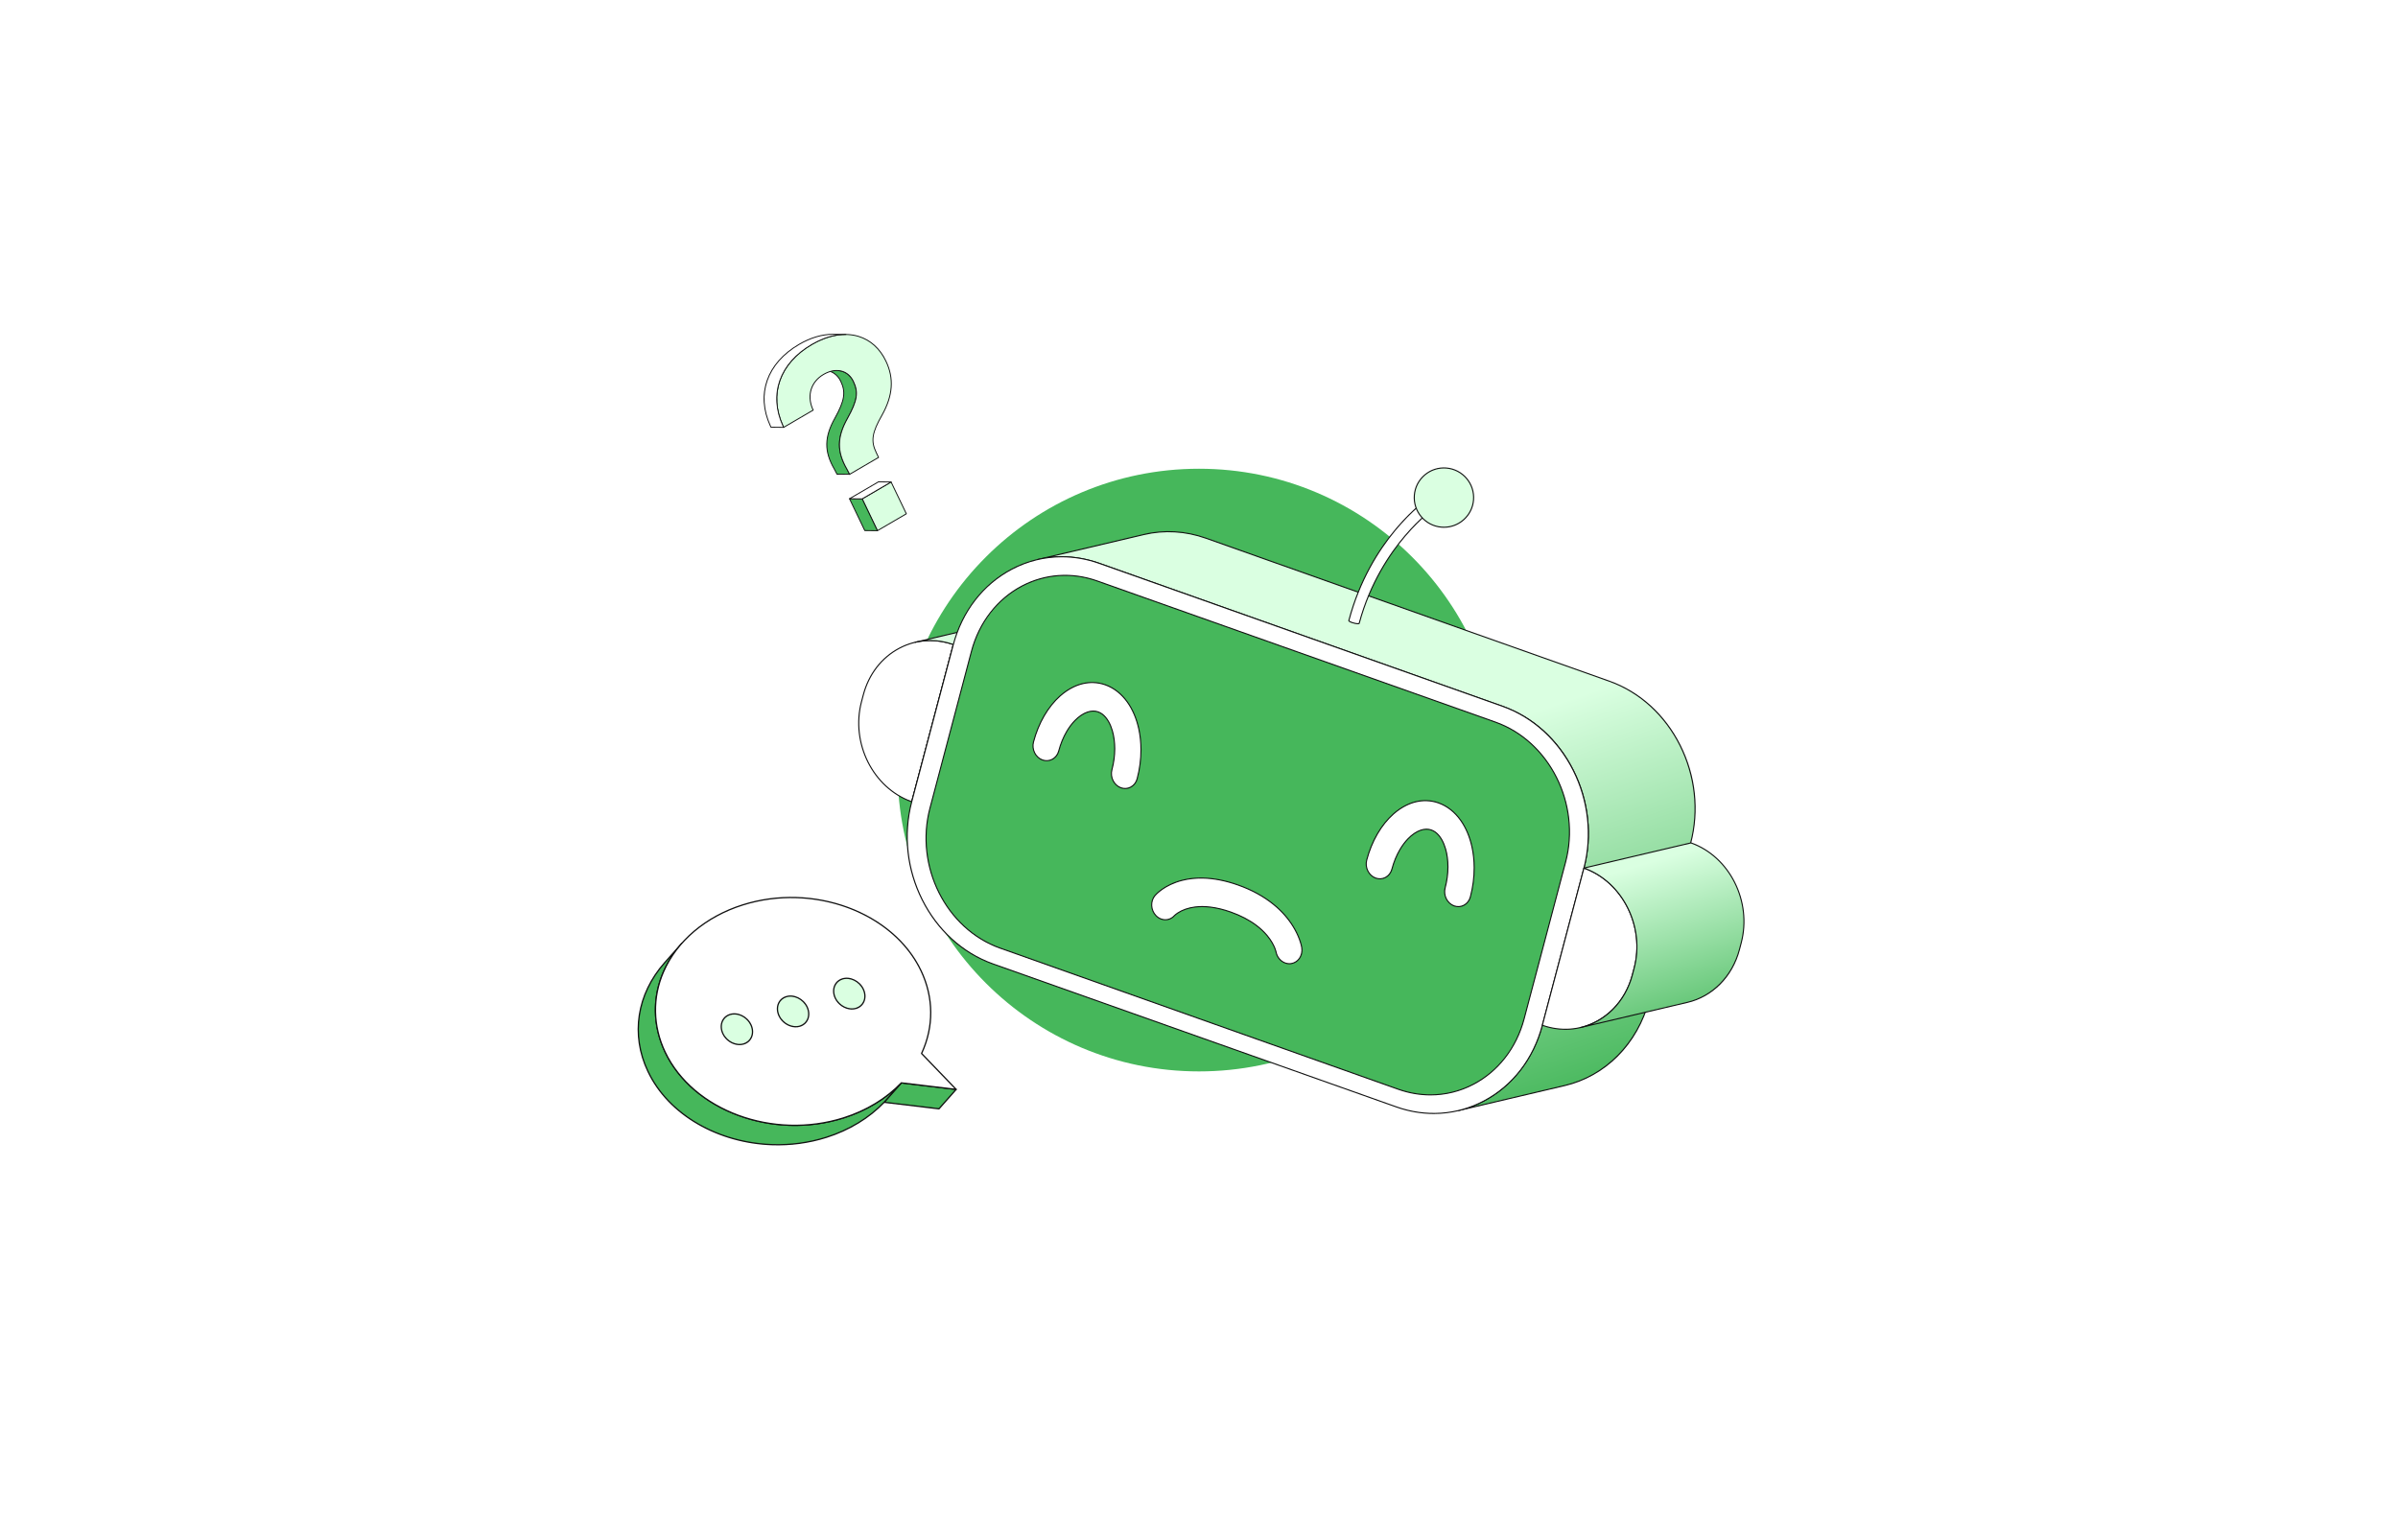 <svg width="358" height="230" viewBox="0 0 358 230" fill="none" xmlns="http://www.w3.org/2000/svg">
<g clip-path="url(#clip0_974_1546)">
<g filter="url(#filter0_f_974_1546)">
<circle cx="179" cy="115" r="45" fill="#46B75B"/>
</g>
<g clip-path="url(#clip1_974_1546)">
<path d="M142.322 96.253L136.113 119.728C130.331 117.678 126.975 110.983 128.617 104.776L128.88 103.78C130.522 97.573 136.541 94.203 142.322 96.253Z" fill="white"/>
<path d="M136.113 119.808C136.103 119.808 136.094 119.806 136.086 119.803C130.275 117.743 126.89 110.992 128.539 104.756L128.803 103.76C129.629 100.637 131.557 98.14 134.234 96.729C136.74 95.406 139.622 95.211 142.349 96.177C142.368 96.184 142.384 96.198 142.393 96.216C142.402 96.233 142.405 96.254 142.399 96.273L136.19 119.748C136.185 119.765 136.175 119.78 136.161 119.791C136.147 119.802 136.13 119.808 136.113 119.808ZM138.883 95.732C137.301 95.732 135.742 96.114 134.308 96.87C131.672 98.261 129.772 100.722 128.957 103.8L128.694 104.797C127.073 110.926 130.373 117.556 136.058 119.623L142.226 96.304C141.124 95.922 139.998 95.732 138.883 95.732L138.883 95.732Z" fill="#111111"/>
<path d="M142.322 96.253L158.301 92.492L152.092 115.967L136.113 119.728L142.322 96.253Z" fill="#DAFFE1"/>
<path d="M136.112 119.808C136.1 119.808 136.088 119.805 136.077 119.799C136.066 119.794 136.057 119.786 136.049 119.776C136.042 119.767 136.036 119.755 136.034 119.743C136.032 119.731 136.032 119.719 136.035 119.707L142.245 96.232C142.248 96.218 142.256 96.206 142.266 96.195C142.277 96.185 142.29 96.178 142.304 96.175L158.283 92.414C158.296 92.411 158.31 92.411 158.324 92.415C158.337 92.419 158.349 92.426 158.359 92.436C158.368 92.446 158.375 92.458 158.379 92.471C158.382 92.485 158.382 92.499 158.378 92.512L152.169 115.987C152.165 116.001 152.158 116.014 152.147 116.024C152.137 116.034 152.124 116.041 152.11 116.044L136.131 119.805C136.125 119.807 136.119 119.808 136.112 119.808ZM142.387 96.32L136.224 119.619L152.026 115.9L158.19 92.6L142.387 96.32Z" fill="#111111"/>
<path d="M136.631 95.914L152.61 92.153C154.419 91.727 156.373 91.808 158.301 92.492L142.322 96.253C140.394 95.569 138.44 95.488 136.631 95.914Z" fill="#DAFFE1"/>
<path d="M142.322 96.333C142.313 96.333 142.304 96.331 142.296 96.328C140.449 95.674 138.497 95.557 136.649 95.992C136.639 95.994 136.629 95.995 136.618 95.993C136.608 95.991 136.598 95.988 136.589 95.982C136.571 95.971 136.558 95.953 136.553 95.933C136.548 95.912 136.552 95.89 136.563 95.872C136.574 95.854 136.592 95.841 136.613 95.836L152.592 92.075C154.469 91.633 156.453 91.751 158.328 92.416C158.344 92.422 158.358 92.433 158.368 92.447C158.377 92.462 158.382 92.479 158.381 92.496C158.38 92.513 158.374 92.53 158.363 92.543C158.351 92.556 158.336 92.565 158.32 92.569L142.341 96.331C142.335 96.332 142.329 96.333 142.322 96.333L142.322 96.333ZM138.882 95.574C140.038 95.574 141.202 95.773 142.327 96.17L158.012 92.478C156.244 91.903 154.388 91.817 152.628 92.231L138.369 95.587C138.54 95.579 138.711 95.574 138.882 95.574Z" fill="#111111"/>
<path d="M240.241 101.72L180.023 80.368C176.899 79.26 173.732 79.129 170.8 79.819L154.864 83.57C157.796 82.88 160.963 83.011 164.087 84.119L224.305 105.471C233.674 108.793 239.112 119.64 236.452 129.698L230.259 153.11C228.485 159.815 223.561 164.476 217.7 165.856L233.636 162.105C239.497 160.725 244.421 156.063 246.195 149.359L252.388 125.947C255.048 115.889 249.61 105.042 240.241 101.72V101.72Z" fill="url(#paint0_linear_974_1546)"/>
<path d="M217.7 165.936C217.68 165.936 217.661 165.929 217.646 165.916C217.632 165.903 217.623 165.885 217.62 165.865C217.618 165.846 217.623 165.826 217.634 165.81C217.645 165.794 217.662 165.783 217.681 165.778C223.696 164.363 228.486 159.501 230.181 153.09L236.374 129.678C239.02 119.675 233.594 108.85 224.278 105.546L164.06 84.194C161.059 83.13 157.885 82.941 154.882 83.648C154.872 83.65 154.861 83.65 154.851 83.649C154.841 83.647 154.831 83.643 154.822 83.638C154.813 83.632 154.805 83.625 154.799 83.617C154.793 83.608 154.788 83.598 154.786 83.588C154.784 83.578 154.783 83.567 154.785 83.557C154.787 83.547 154.79 83.537 154.796 83.528C154.801 83.519 154.809 83.511 154.817 83.505C154.826 83.499 154.835 83.495 154.846 83.492L170.782 79.741C173.814 79.027 177.019 79.218 180.05 80.293L240.268 101.645C244.819 103.258 248.593 106.677 250.897 111.272C253.2 115.865 253.757 121.084 252.465 125.968L246.272 149.38C245.412 152.629 243.764 155.536 241.505 157.785C239.311 159.97 236.596 161.49 233.654 162.183L217.718 165.934C217.712 165.935 217.706 165.936 217.7 165.936ZM158.512 83.068C160.392 83.068 162.285 83.395 164.114 84.043L224.332 105.396C228.883 107.009 232.657 110.428 234.961 115.023C237.264 119.616 237.821 124.835 236.529 129.719L230.336 153.131C229.476 156.38 227.828 159.287 225.568 161.536C223.924 163.174 221.987 164.438 219.88 165.261L233.617 162.027C239.632 160.611 244.422 155.749 246.117 149.339L252.31 125.927C254.956 115.924 249.53 105.098 240.214 101.795L179.996 80.443C176.995 79.379 173.821 79.19 170.818 79.897L157.07 83.133C157.55 83.09 158.031 83.068 158.512 83.068Z" fill="#111111"/>
<path d="M224.305 105.471C233.674 108.793 239.112 119.64 236.452 129.698L230.259 153.11C227.598 163.168 217.846 168.629 208.477 165.307L148.259 143.955C138.889 140.633 133.452 129.786 136.113 119.728L142.306 96.316C144.966 86.258 154.717 80.796 164.087 84.119L224.305 105.471L224.305 105.471Z" fill="white"/>
<path d="M214.051 166.361C212.182 166.361 210.294 166.036 208.45 165.383L148.232 144.03C143.681 142.417 139.906 138.998 137.603 134.403C135.3 129.81 134.743 124.591 136.035 119.707L142.228 96.295C142.901 93.752 144.029 91.459 145.582 89.481C147.082 87.569 148.906 86.039 151.003 84.933C155.052 82.797 159.708 82.481 164.114 84.043L224.332 105.396C228.883 107.009 232.657 110.428 234.961 115.023C237.264 119.616 237.821 124.835 236.529 129.719L230.336 153.13C229.663 155.674 228.535 157.967 226.982 159.945C225.482 161.856 223.658 163.386 221.561 164.492C219.207 165.734 216.647 166.361 214.051 166.361L214.051 166.361ZM158.513 83.225C155.942 83.225 153.409 83.845 151.078 85.074C146.794 87.334 143.706 91.334 142.383 96.336L136.19 119.748C133.544 129.751 138.97 140.576 148.286 143.88L208.504 165.232C212.866 166.779 217.477 166.466 221.486 164.351C225.77 162.091 228.858 158.092 230.181 153.09L236.374 129.678C239.02 119.675 233.594 108.849 224.278 105.546L164.061 84.194C162.234 83.546 160.364 83.225 158.513 83.225Z" fill="#111111"/>
<path d="M223.254 107.838L163.813 86.761C155.733 83.896 147.321 88.605 145.026 97.281L138.833 120.693C136.538 129.368 141.23 138.724 149.309 141.589L208.751 162.666C216.832 165.531 225.243 160.821 227.538 152.146L233.731 128.734C236.025 120.058 231.335 110.703 223.254 107.838L223.254 107.838Z" fill="#46B75B"/>
<path d="M213.559 163.586C211.946 163.586 210.316 163.305 208.724 162.741L149.282 141.664C141.176 138.79 136.454 129.373 138.756 120.672L144.949 97.26C145.529 95.065 146.503 93.087 147.843 91.379C149.138 89.73 150.712 88.409 152.522 87.454C156.018 85.61 160.037 85.338 163.839 86.686L223.281 107.763C231.387 110.637 236.109 120.054 233.808 128.754L227.615 152.166C227.034 154.361 226.06 156.34 224.72 158.048C223.425 159.697 221.851 161.018 220.041 161.973C218.009 163.045 215.8 163.586 213.559 163.586ZM159.005 86.001C156.79 86.001 154.606 86.536 152.597 87.596C148.905 89.543 146.244 92.99 145.103 97.301L138.91 120.713C136.63 129.335 141.307 138.666 149.336 141.513L208.778 162.59C212.538 163.924 216.511 163.654 219.966 161.832C223.658 159.884 226.32 156.437 227.46 152.125L233.653 128.713C235.934 120.091 231.257 110.761 223.227 107.913L163.786 86.836C162.212 86.278 160.6 86.001 159.005 86.001Z" fill="#111111"/>
<path d="M165.014 102.267C164.437 102.061 163.831 101.948 163.219 101.929C162.169 101.9 161.158 102.151 160.23 102.6C159.534 102.936 158.881 103.384 158.276 103.92C157.369 104.723 156.568 105.725 155.892 106.885C155.219 108.043 154.671 109.36 154.29 110.801C153.995 111.918 154.599 113.124 155.64 113.493C156.681 113.862 157.765 113.255 158.06 112.138C158.349 111.045 158.763 110.063 159.252 109.231C159.619 108.606 160.029 108.068 160.452 107.628C161.089 106.968 161.757 106.54 162.353 106.339C162.651 106.239 162.932 106.192 163.193 106.189C163.456 106.187 163.7 106.227 163.944 106.314C164.159 106.39 164.36 106.498 164.553 106.641C164.889 106.891 165.215 107.26 165.505 107.769C165.72 108.15 165.912 108.607 166.064 109.128C166.29 109.907 166.421 110.827 166.419 111.819C166.418 112.813 166.286 113.878 166 114.953C165.704 116.07 166.309 117.276 167.35 117.645C168.391 118.014 169.474 117.407 169.77 116.29C170.157 114.826 170.341 113.358 170.337 111.94C170.335 110.876 170.226 109.84 170.012 108.854C169.689 107.376 169.132 106.002 168.303 104.84C167.888 104.259 167.404 103.735 166.851 103.296C166.3 102.856 165.679 102.502 165.014 102.267Z" fill="white"/>
<path d="M167.969 117.833C167.753 117.833 167.536 117.796 167.323 117.72C166.245 117.338 165.617 116.088 165.923 114.932C166.198 113.899 166.338 112.851 166.339 111.819C166.341 110.872 166.219 109.949 165.987 109.15C165.842 108.65 165.656 108.199 165.435 107.808C165.165 107.334 164.852 106.963 164.505 106.705C164.318 106.566 164.125 106.463 163.917 106.389C163.685 106.306 163.44 106.266 163.194 106.269C162.932 106.272 162.658 106.322 162.379 106.415C161.752 106.626 161.106 107.065 160.51 107.684C160.074 108.136 159.674 108.67 159.321 109.272C158.814 110.135 158.416 111.106 158.137 112.158C157.984 112.738 157.625 113.202 157.127 113.465C156.659 113.712 156.121 113.748 155.613 113.568C154.536 113.186 153.907 111.936 154.213 110.78C154.588 109.361 155.13 108.037 155.823 106.845C156.51 105.666 157.318 104.662 158.223 103.86C158.847 103.307 159.511 102.859 160.195 102.528C161.185 102.049 162.203 101.821 163.221 101.849C163.842 101.868 164.456 101.983 165.041 102.191C165.701 102.425 166.327 102.776 166.901 103.233C167.442 103.663 167.935 104.188 168.368 104.793C169.17 105.918 169.75 107.279 170.09 108.837C170.305 109.826 170.415 110.87 170.417 111.94C170.421 113.397 170.229 114.867 169.847 116.31C169.694 116.89 169.335 117.354 168.836 117.617C168.569 117.759 168.271 117.833 167.969 117.833H167.969ZM163.213 106.109C163.478 106.109 163.726 106.151 163.971 106.238C164.194 106.318 164.4 106.428 164.601 106.577C164.966 106.848 165.293 107.236 165.574 107.73C165.801 108.131 165.992 108.594 166.141 109.105C166.377 109.919 166.501 110.858 166.499 111.819C166.498 112.865 166.356 113.927 166.077 114.973C165.792 116.05 166.375 117.215 167.376 117.57C167.842 117.735 168.334 117.701 168.762 117.476C169.22 117.234 169.551 116.806 169.692 116.269C170.071 114.84 170.261 113.383 170.257 111.94C170.255 110.882 170.146 109.849 169.934 108.871C169.598 107.334 169.027 105.993 168.238 104.886C167.814 104.293 167.33 103.779 166.801 103.358C166.241 102.912 165.631 102.57 164.987 102.342C164.418 102.139 163.82 102.027 163.216 102.009C162.224 101.982 161.231 102.205 160.264 102.672C159.593 102.997 158.942 103.437 158.329 103.98C157.436 104.771 156.639 105.761 155.961 106.925C155.275 108.105 154.739 109.416 154.368 110.822C154.083 111.898 154.666 113.063 155.667 113.418C156.132 113.583 156.624 113.549 157.052 113.324C157.51 113.082 157.841 112.654 157.983 112.117C158.265 111.051 158.668 110.067 159.183 109.191C159.543 108.578 159.95 108.034 160.394 107.573C161.009 106.936 161.677 106.483 162.327 106.264C162.623 106.165 162.913 106.113 163.192 106.11H163.213L163.213 106.109Z" fill="#111111"/>
<path d="M173.357 137.246C174.046 137.49 174.815 137.318 175.332 136.735C175.364 136.704 175.521 136.549 175.809 136.356C176.29 136.039 177.126 135.614 178.408 135.452C179.049 135.37 179.805 135.356 180.692 135.463C181.579 135.569 182.598 135.8 183.76 136.21C185.411 136.797 186.643 137.498 187.571 138.2C188.266 138.726 188.792 139.252 189.194 139.74C189.798 140.472 190.128 141.12 190.306 141.557C190.395 141.777 190.446 141.942 190.471 142.035C190.484 142.081 190.489 142.11 190.492 142.117C190.64 142.932 191.193 143.57 191.88 143.813C192.157 143.912 192.456 143.946 192.759 143.901C193.824 143.741 194.532 142.668 194.342 141.501C194.321 141.373 194.234 140.91 193.981 140.234C193.792 139.727 193.508 139.1 193.089 138.41C192.461 137.377 191.526 136.204 190.178 135.099C188.833 133.996 187.085 132.963 184.844 132.169L184.83 132.164C182.835 131.455 181.069 131.154 179.542 131.127C178.397 131.105 177.387 131.238 176.517 131.457C175.213 131.783 174.23 132.305 173.558 132.766C172.887 133.228 172.524 133.629 172.435 133.734C171.712 134.577 171.78 135.925 172.587 136.748C172.816 136.981 173.08 137.147 173.357 137.245" fill="white"/>
<path d="M179.297 131.044C179.379 131.044 179.46 131.045 179.542 131.047C181.206 131.076 182.994 131.427 184.856 132.088L184.842 132.168L184.869 132.093C186.938 132.827 188.741 133.817 190.228 135.037C191.424 136.017 192.409 137.138 193.156 138.368C193.523 138.973 193.825 139.591 194.055 140.206C194.311 140.89 194.399 141.36 194.42 141.488C194.52 142.102 194.378 142.728 194.03 143.204C193.72 143.629 193.272 143.904 192.769 143.979C192.46 144.025 192.151 143.995 191.852 143.888C191.114 143.627 190.563 142.955 190.413 142.134C190.411 142.13 190.41 142.124 190.409 142.118C190.405 142.104 190.4 142.083 190.393 142.056C190.377 141.996 190.33 141.833 190.231 141.587C190.061 141.17 189.732 140.519 189.131 139.79C188.682 139.245 188.141 138.731 187.521 138.263C186.477 137.473 185.202 136.807 183.732 136.285C182.657 135.905 181.63 135.655 180.682 135.542C179.878 135.445 179.117 135.441 178.417 135.53C177.424 135.656 176.561 135.956 175.852 136.422C175.606 136.587 175.455 136.724 175.387 136.791C174.865 137.381 174.075 137.585 173.329 137.32C173.03 137.214 172.761 137.04 172.528 136.804C171.695 135.953 171.626 134.553 172.374 133.681C172.469 133.569 172.833 133.167 173.512 132.7C174.11 132.289 175.114 131.725 176.496 131.379C177.379 131.157 178.32 131.044 179.297 131.044V131.044ZM192.492 143.84C192.577 143.84 192.662 143.834 192.746 143.821C193.206 143.752 193.616 143.499 193.901 143.109C194.223 142.668 194.355 142.086 194.262 141.514C194.242 141.389 194.156 140.932 193.905 140.261C193.679 139.656 193.381 139.047 193.019 138.451C192.282 137.236 191.308 136.129 190.126 135.161C188.654 133.952 186.867 132.971 184.815 132.244L184.802 132.239C182.956 131.583 181.185 131.236 179.539 131.206C178.488 131.186 177.478 131.297 176.535 131.534C175.176 131.874 174.19 132.427 173.602 132.831C172.923 133.299 172.561 133.708 172.495 133.785C171.8 134.595 171.866 135.899 172.643 136.691C172.858 136.911 173.107 137.072 173.383 137.17C174.066 137.412 174.789 137.225 175.27 136.681C175.346 136.606 175.506 136.461 175.763 136.289C176.493 135.809 177.379 135.5 178.397 135.372C179.109 135.28 179.885 135.284 180.701 135.383C181.661 135.497 182.699 135.75 183.786 136.134C185.271 136.662 186.56 137.336 187.618 138.136C188.247 138.611 188.798 139.134 189.255 139.688C189.869 140.433 190.205 141.099 190.379 141.526C190.482 141.781 190.531 141.952 190.547 142.014C190.555 142.042 190.561 142.065 190.564 142.08L190.567 142.092C190.568 142.095 190.569 142.1 190.569 142.102C190.708 142.868 191.22 143.494 191.905 143.737C192.093 143.805 192.292 143.839 192.492 143.84L192.492 143.84Z" fill="#111111"/>
<path d="M214.76 119.905C214.182 119.7 213.576 119.586 212.963 119.568C211.915 119.539 210.903 119.79 209.975 120.239C209.279 120.575 208.627 121.023 208.022 121.559C207.115 122.362 206.312 123.364 205.637 124.524C204.964 125.682 204.417 126.999 204.036 128.44C203.74 129.557 204.345 130.763 205.386 131.132C206.426 131.501 207.51 130.894 207.806 129.777C208.095 128.684 208.509 127.702 208.998 126.87C209.365 126.245 209.773 125.706 210.198 125.267C210.834 124.607 211.502 124.179 212.099 123.978C212.397 123.878 212.677 123.831 212.939 123.828C213.202 123.826 213.445 123.866 213.689 123.953C213.905 124.029 214.104 124.136 214.297 124.28C214.635 124.53 214.96 124.899 215.25 125.408C215.466 125.789 215.658 126.246 215.808 126.766C216.035 127.546 216.166 128.466 216.165 129.458C216.163 130.452 216.03 131.517 215.746 132.592C215.45 133.709 216.054 134.915 217.095 135.284C218.136 135.653 219.22 135.046 219.515 133.929C219.903 132.465 220.086 130.997 220.083 129.579C220.079 128.515 219.972 127.479 219.757 126.493C219.435 125.015 218.878 123.641 218.048 122.479C217.633 121.898 217.149 121.374 216.597 120.934C216.045 120.495 215.425 120.141 214.76 119.905Z" fill="white"/>
<path d="M217.715 135.472C217.499 135.472 217.281 135.435 217.069 135.359C215.991 134.977 215.363 133.727 215.668 132.571C215.943 131.533 216.083 130.485 216.085 129.458C216.086 128.51 215.964 127.587 215.732 126.788C215.588 126.29 215.402 125.839 215.181 125.447C214.911 124.973 214.597 124.602 214.25 124.344C214.062 124.205 213.87 124.102 213.663 124.028C213.431 123.945 213.186 123.904 212.939 123.908C212.679 123.911 212.405 123.96 212.124 124.054C211.498 124.265 210.852 124.704 210.256 125.323C209.823 125.77 209.423 126.304 209.067 126.911C208.56 127.774 208.162 128.745 207.883 129.797C207.73 130.377 207.371 130.841 206.873 131.104C206.405 131.351 205.867 131.387 205.359 131.207C204.281 130.825 203.653 129.574 203.959 128.419C204.334 127 204.876 125.675 205.568 124.483C206.252 123.308 207.06 122.304 207.969 121.499C208.593 120.946 209.257 120.498 209.941 120.167C210.93 119.688 211.948 119.459 212.965 119.488C213.587 119.506 214.201 119.622 214.787 119.83C215.447 120.064 216.073 120.415 216.647 120.872C217.189 121.303 217.682 121.828 218.114 122.432C218.916 123.557 219.496 124.918 219.836 126.476C220.049 127.458 220.159 128.502 220.163 129.578C220.166 131.035 219.975 132.506 219.593 133.949C219.44 134.529 219.081 134.993 218.582 135.256C218.315 135.398 218.017 135.472 217.715 135.472L217.715 135.472ZM212.959 123.748C213.224 123.748 213.471 123.791 213.716 123.877C213.939 123.956 214.145 124.067 214.345 124.216C214.711 124.487 215.039 124.875 215.32 125.369C215.548 125.771 215.738 126.234 215.885 126.744C216.122 127.556 216.246 128.495 216.245 129.458C216.243 130.499 216.101 131.56 215.823 132.612C215.538 133.689 216.121 134.854 217.122 135.209C217.588 135.374 218.08 135.34 218.508 135.115C218.966 134.873 219.296 134.445 219.438 133.908C219.816 132.479 220.006 131.022 220.003 129.579C219.999 128.514 219.891 127.482 219.679 126.51C219.344 124.973 218.773 123.632 217.983 122.525C217.56 121.933 217.077 121.419 216.547 120.997C215.987 120.551 215.377 120.209 214.733 119.981C214.163 119.778 213.565 119.666 212.96 119.648C211.969 119.621 210.977 119.844 210.01 120.311C209.339 120.636 208.688 121.076 208.075 121.619C207.179 122.413 206.382 123.403 205.707 124.564C205.021 125.744 204.485 127.055 204.113 128.461C203.829 129.537 204.411 130.702 205.412 131.057C205.878 131.222 206.37 131.189 206.798 130.963C207.256 130.721 207.586 130.293 207.728 129.756C208.01 128.69 208.414 127.706 208.928 126.83C209.291 126.212 209.699 125.668 210.14 125.212C210.754 124.575 211.423 124.122 212.073 123.903C212.37 123.803 212.661 123.751 212.938 123.749H212.959L212.959 123.748Z" fill="#111111"/>
<path d="M201.369 92.681C201.356 92.746 201.525 92.856 201.819 92.96C202.207 93.098 202.667 93.175 202.845 93.133C202.889 93.123 202.911 93.107 202.915 93.086C206.066 81.358 214.253 75.758 214.335 75.703L213.474 74.24C213.117 74.479 204.66 80.24 201.369 92.681V92.681Z" fill="white"/>
<path d="M202.719 93.225C202.47 93.225 202.084 93.139 201.792 93.035C201.436 92.909 201.267 92.785 201.29 92.666C201.29 92.664 201.291 92.662 201.291 92.66C204.589 80.195 213.07 74.414 213.429 74.174C213.438 74.168 213.449 74.163 213.459 74.162C213.47 74.16 213.481 74.16 213.492 74.162C213.502 74.165 213.512 74.169 213.521 74.176C213.53 74.182 213.537 74.19 213.543 74.2L214.404 75.662C214.415 75.68 214.418 75.701 214.413 75.721C214.409 75.74 214.397 75.758 214.38 75.769C214.359 75.783 212.289 77.194 209.837 80.069C207.612 82.677 204.618 87.056 202.992 93.106C202.987 93.138 202.959 93.189 202.863 93.211C202.824 93.221 202.775 93.225 202.719 93.225V93.225ZM202.838 93.064C202.838 93.066 202.837 93.069 202.837 93.071L202.838 93.064ZM201.451 92.683C201.475 92.712 201.579 92.79 201.846 92.885C202.253 93.029 202.682 93.09 202.827 93.056C202.833 93.054 202.838 93.052 202.842 93.051C204.478 86.976 207.482 82.583 209.715 79.965C211.943 77.353 213.864 75.938 214.229 75.679L213.448 74.354C212.557 74.971 204.617 80.737 201.451 92.683Z" fill="#111111"/>
<path d="M215.567 78.738C218.015 78.738 219.999 76.755 219.999 74.309C219.999 71.863 218.015 69.88 215.567 69.88C213.119 69.88 211.135 71.863 211.135 74.309C211.135 76.755 213.119 78.738 215.567 78.738Z" fill="#DAFFE1"/>
<path d="M215.57 78.818C215.451 78.818 215.331 78.813 215.21 78.804C212.73 78.607 210.872 76.431 211.069 73.952C211.164 72.752 211.722 71.66 212.639 70.879C213.556 70.097 214.722 69.719 215.924 69.814C218.404 70.011 220.262 72.187 220.065 74.666C219.878 77.023 217.897 78.818 215.57 78.818ZM215.56 69.96C214.526 69.96 213.537 70.323 212.743 71C211.858 71.754 211.32 72.807 211.229 73.965C211.039 76.356 212.83 78.455 215.223 78.644C217.615 78.834 219.715 77.043 219.905 74.653C220.095 72.263 218.303 70.163 215.911 69.974C215.794 69.965 215.677 69.96 215.56 69.96Z" fill="#111111"/>
<path d="M236.468 129.635C242.25 131.685 245.606 138.38 243.964 144.587L243.701 145.583C242.059 151.79 236.04 155.16 230.259 153.11L236.468 129.635L236.468 129.635Z" fill="white"/>
<path d="M233.698 153.791C232.541 153.791 231.373 153.59 230.232 153.186C230.213 153.179 230.197 153.165 230.188 153.148C230.178 153.13 230.176 153.109 230.181 153.09L236.391 129.615C236.394 129.604 236.399 129.594 236.405 129.586C236.412 129.577 236.421 129.57 236.431 129.565C236.441 129.559 236.451 129.556 236.462 129.556C236.473 129.555 236.484 129.556 236.495 129.56C242.306 131.62 245.691 138.371 244.041 144.607L243.778 145.603C242.952 148.726 241.023 151.223 238.347 152.634C236.89 153.403 235.305 153.791 233.698 153.791ZM230.355 153.059C233.018 153.983 235.827 153.783 238.272 152.493C240.909 151.102 242.809 148.641 243.623 145.563L243.887 144.567C245.508 138.438 242.208 131.808 236.523 129.74L230.355 153.059Z" fill="#111111"/>
<path d="M252.447 125.874L236.468 129.635C242.25 131.685 245.606 138.38 243.964 144.587L243.701 145.583C242.606 149.72 239.567 152.597 235.95 153.449L251.929 149.688C255.546 148.836 258.585 145.959 259.68 141.822L259.943 140.826C261.585 134.619 258.229 127.924 252.447 125.874Z" fill="url(#paint1_linear_974_1546)"/>
<path d="M235.95 153.529C235.93 153.529 235.911 153.522 235.896 153.508C235.882 153.495 235.872 153.477 235.87 153.458C235.868 153.438 235.873 153.419 235.884 153.403C235.896 153.387 235.912 153.375 235.932 153.371C239.632 152.5 242.58 149.508 243.623 145.563L243.887 144.566C245.516 138.408 242.176 131.744 236.441 129.711C236.425 129.705 236.411 129.694 236.402 129.68C236.392 129.665 236.387 129.648 236.388 129.631C236.389 129.614 236.396 129.597 236.407 129.584C236.418 129.571 236.433 129.562 236.45 129.558L252.429 125.796C252.444 125.793 252.459 125.794 252.474 125.799C258.285 127.859 261.67 134.61 260.02 140.846L259.757 141.842C259.225 143.853 258.205 145.652 256.807 147.044C255.449 148.396 253.768 149.337 251.947 149.765L235.968 153.527C235.962 153.528 235.956 153.529 235.95 153.529ZM236.745 129.652C242.402 131.816 245.667 138.461 244.041 144.607L243.778 145.603C243.246 147.614 242.226 149.413 240.828 150.805C239.903 151.726 238.828 152.456 237.66 152.964L251.91 149.61C255.611 148.739 258.559 145.747 259.602 141.802L259.866 140.805C261.493 134.655 258.163 128 252.443 125.958L236.745 129.652L236.745 129.652Z" fill="#111111"/>
</g>
<g clip-path="url(#clip2_974_1546)">
<path d="M133.032 71.98L135.309 76.729L130.991 79.25L128.713 74.501L133.032 71.98Z" fill="#DAFFE1"/>
<path d="M130.984 79.318C130.973 79.317 130.961 79.313 130.952 79.306C130.942 79.299 130.935 79.29 130.929 79.28L128.652 74.53C128.645 74.515 128.643 74.497 128.648 74.481C128.653 74.464 128.664 74.45 128.679 74.442L132.998 71.92C133.006 71.916 133.015 71.913 133.024 71.912C133.033 71.911 133.043 71.911 133.052 71.914C133.061 71.917 133.069 71.922 133.076 71.928C133.083 71.934 133.089 71.941 133.093 71.95L135.371 76.699C135.378 76.715 135.379 76.733 135.374 76.749C135.369 76.766 135.358 76.779 135.344 76.788L131.025 79.309C131.013 79.316 130.999 79.32 130.984 79.318L130.984 79.318ZM128.802 74.528L131.02 79.154L135.221 76.702L133.002 72.076L128.802 74.528Z" fill="#111111"/>
<path d="M130.991 79.25L129.101 79.229L126.823 74.48L128.713 74.501L130.991 79.25Z" fill="#46B75B"/>
<path d="M129.094 79.297C129.083 79.296 129.072 79.292 129.062 79.285C129.052 79.279 129.045 79.27 129.04 79.259L126.762 74.51C126.757 74.499 126.755 74.487 126.755 74.476C126.756 74.464 126.76 74.453 126.766 74.443C126.772 74.433 126.781 74.425 126.791 74.42C126.801 74.414 126.813 74.411 126.824 74.411L128.714 74.432C128.727 74.432 128.739 74.436 128.75 74.443C128.761 74.45 128.769 74.46 128.775 74.471L131.052 79.221C131.057 79.231 131.06 79.243 131.059 79.254C131.058 79.266 131.055 79.277 131.048 79.287C131.042 79.297 131.034 79.305 131.023 79.31C131.013 79.316 131.002 79.319 130.99 79.319L129.1 79.298C129.098 79.298 129.096 79.298 129.094 79.297L129.094 79.297ZM126.933 74.549L129.144 79.161L130.882 79.18L128.67 74.569L126.933 74.549Z" fill="#111111"/>
<path d="M128.713 74.501L126.823 74.48L131.142 71.959L133.032 71.979L128.713 74.501Z" fill="white"/>
<path d="M126.817 74.548C126.802 74.546 126.789 74.541 126.778 74.531C126.767 74.521 126.76 74.509 126.757 74.494C126.754 74.48 126.755 74.466 126.761 74.452C126.767 74.439 126.777 74.428 126.789 74.421L131.107 71.9C131.118 71.893 131.13 71.89 131.142 71.89L133.032 71.911C133.047 71.911 133.062 71.916 133.073 71.926C133.085 71.935 133.094 71.948 133.097 71.962C133.101 71.977 133.1 71.992 133.094 72.006C133.089 72.019 133.079 72.031 133.066 72.039L128.748 74.56C128.737 74.566 128.725 74.569 128.712 74.569L126.823 74.548C126.821 74.548 126.819 74.548 126.817 74.548L126.817 74.548ZM131.16 72.027L127.071 74.414L128.695 74.432L132.784 72.045L131.16 72.027Z" fill="#111111"/>
<path d="M126.452 70.083C124.867 67.344 124.991 65.211 126.541 62.45C127.979 59.847 128.201 58.617 127.403 56.953C126.902 55.91 126.007 55.341 124.951 55.329L123.061 55.308C124.117 55.32 125.013 55.889 125.513 56.933C126.311 58.596 126.089 59.827 124.651 62.429C123.101 65.19 122.977 67.323 124.562 70.062L124.954 70.811L126.844 70.832L126.452 70.083L126.452 70.083Z" fill="#46B75B"/>
<path d="M124.947 70.879C124.936 70.878 124.925 70.874 124.916 70.868C124.906 70.861 124.899 70.853 124.894 70.843L124.502 70.094C122.957 67.423 122.982 65.264 124.592 62.396C126.031 59.791 126.224 58.572 125.452 56.962C124.974 55.966 124.103 55.388 123.06 55.377C123.043 55.376 123.026 55.368 123.014 55.355C123.002 55.342 122.995 55.325 122.996 55.307C122.996 55.29 123.003 55.273 123.015 55.26C123.027 55.248 123.044 55.24 123.062 55.24L123.062 55.24L124.952 55.261C126.048 55.273 126.964 55.879 127.465 56.924C128.26 58.583 128.066 59.83 126.601 62.483C125.018 65.303 124.993 67.424 126.511 70.049C126.511 70.05 126.512 70.051 126.512 70.052L126.904 70.8C126.91 70.81 126.912 70.822 126.912 70.834C126.912 70.846 126.908 70.857 126.902 70.867C126.896 70.877 126.887 70.886 126.877 70.891C126.866 70.897 126.855 70.9 126.843 70.9L124.953 70.879C124.951 70.879 124.949 70.879 124.947 70.879ZM123.935 55.386C124.638 55.626 125.214 56.151 125.575 56.903C126.37 58.562 126.176 59.809 124.711 62.463C123.128 65.282 123.103 67.403 124.621 70.028L124.995 70.743L126.73 70.762L126.392 70.116C124.847 67.443 124.872 65.284 126.482 62.417C127.921 59.812 128.113 58.593 127.342 56.983C126.864 55.987 125.992 55.409 124.95 55.397L123.935 55.386L123.935 55.386Z" fill="#111111"/>
<path d="M121.183 51.449C125.836 48.732 130.273 49.782 132.256 53.916C133.542 56.6 133.256 59.171 131.675 61.996C130.172 64.636 129.99 65.867 130.814 67.584L131.162 68.311L126.844 70.832L126.452 70.084C124.867 67.344 124.991 65.211 126.541 62.45C127.979 59.847 128.201 58.617 127.403 56.954C126.605 55.29 124.803 54.833 122.949 55.915C121.078 57.007 120.449 58.999 121.297 61.023L121.404 61.246L116.994 63.82L116.887 63.597C114.831 59.095 116.189 54.364 121.183 51.449Z" fill="#DAFFE1"/>
<path d="M126.837 70.9C126.826 70.899 126.815 70.895 126.806 70.888C126.796 70.882 126.789 70.874 126.783 70.864L126.392 70.115C124.846 67.444 124.871 65.285 126.482 62.417C127.921 59.812 128.114 58.593 127.342 56.983C126.985 56.24 126.422 55.732 125.714 55.514C124.894 55.262 123.924 55.425 122.984 55.974C121.164 57.036 120.527 59.007 121.36 60.996L121.465 61.216C121.473 61.231 121.474 61.249 121.469 61.266C121.464 61.282 121.453 61.296 121.438 61.305L117.029 63.879C117.021 63.884 117.012 63.887 117.002 63.888C116.993 63.889 116.984 63.888 116.975 63.885C116.966 63.882 116.957 63.878 116.95 63.872C116.943 63.866 116.937 63.858 116.933 63.85L116.826 63.626C114.666 58.896 116.322 54.208 121.148 51.39C123.599 49.959 126.107 49.527 128.208 50.173C129.994 50.722 131.415 52.006 132.317 53.887C133.569 56.497 133.383 59.084 131.734 62.029C130.239 64.655 130.054 65.843 130.875 67.554L131.224 68.281C131.231 68.296 131.232 68.314 131.227 68.331C131.222 68.347 131.211 68.361 131.196 68.37L126.878 70.891C126.866 70.898 126.851 70.901 126.837 70.9ZM125.209 55.275C125.396 55.293 125.578 55.329 125.754 55.383C126.5 55.612 127.091 56.145 127.465 56.924C128.26 58.583 128.066 59.83 126.601 62.483C125.018 65.303 124.993 67.424 126.511 70.049L126.871 70.737L131.073 68.283L130.752 67.613C129.917 65.872 130.111 64.605 131.616 61.962C133.241 59.059 133.425 56.512 132.194 53.946C131.309 52.101 129.917 50.841 128.168 50.303C126.103 49.669 123.635 50.096 121.217 51.508C116.457 54.287 114.821 58.908 116.949 63.568L117.024 63.724L121.315 61.218L121.235 61.052C120.373 58.993 121.033 56.955 122.915 55.856C123.689 55.404 124.485 55.205 125.209 55.275Z" fill="#111111"/>
<path d="M124.378 49.925C122.796 49.908 121.06 50.396 119.293 51.428C114.299 54.343 112.942 59.074 114.998 63.576L115.105 63.799L116.995 63.82L116.888 63.597C114.831 59.095 116.189 54.364 121.183 51.449C122.95 50.417 124.686 49.929 126.268 49.946L124.378 49.925L124.378 49.925Z" fill="white"/>
<path d="M115.098 63.868C115.086 63.867 115.075 63.863 115.065 63.856C115.056 63.849 115.048 63.84 115.043 63.83L114.936 63.606C112.775 58.876 114.432 54.187 119.258 51.37C120.983 50.363 122.754 49.84 124.379 49.858L126.269 49.878C126.278 49.879 126.286 49.88 126.295 49.884C126.303 49.888 126.31 49.893 126.317 49.899C126.323 49.905 126.328 49.913 126.331 49.921C126.335 49.93 126.336 49.939 126.336 49.948C126.336 49.957 126.334 49.965 126.331 49.974C126.327 49.982 126.322 49.989 126.316 49.996C126.309 50.002 126.302 50.007 126.293 50.01C126.285 50.014 126.276 50.015 126.267 50.015C124.667 49.998 122.92 50.514 121.217 51.509C116.456 54.288 114.821 58.909 116.949 63.569L117.056 63.791C117.061 63.801 117.063 63.813 117.062 63.825C117.062 63.836 117.058 63.847 117.052 63.857C117.045 63.867 117.037 63.875 117.027 63.881C117.016 63.886 117.005 63.889 116.993 63.889L115.103 63.868C115.102 63.868 115.1 63.868 115.098 63.868ZM124.377 49.994C122.777 49.977 121.03 50.493 119.327 51.488C114.566 54.267 112.931 58.888 115.059 63.548L115.147 63.732L116.885 63.751L116.826 63.627C114.665 58.897 116.322 54.208 121.148 51.391C122.37 50.677 123.615 50.206 124.815 49.999L124.377 49.994Z" fill="#111111"/>
</g>
<g clip-path="url(#clip3_974_1546)">
<path d="M142.744 162.687L140.182 165.587L131.995 164.611L134.558 161.712L142.744 162.687Z" fill="#46B75B"/>
<path d="M140.178 165.682L140.17 165.682L131.984 164.706C131.966 164.704 131.95 164.697 131.936 164.686C131.923 164.676 131.912 164.661 131.906 164.645C131.9 164.629 131.898 164.611 131.901 164.594C131.904 164.577 131.912 164.561 131.924 164.548L134.486 161.648C134.496 161.637 134.509 161.628 134.523 161.622C134.538 161.617 134.553 161.615 134.569 161.617L142.755 162.592C142.772 162.594 142.789 162.601 142.802 162.612C142.816 162.623 142.827 162.637 142.833 162.653C142.839 162.67 142.841 162.687 142.838 162.704C142.834 162.722 142.827 162.738 142.815 162.751L140.253 165.65C140.244 165.661 140.232 165.669 140.219 165.675C140.206 165.68 140.192 165.683 140.178 165.682ZM132.187 164.538L140.143 165.486L142.551 162.761L134.596 161.812L132.187 164.538Z" fill="#111111"/>
<path d="M134.557 161.712L131.995 164.611C129.818 166.889 126.895 168.726 123.376 169.841C112.821 173.184 100.891 168.775 96.729 159.994C94.056 154.354 95.237 148.282 99.221 143.774L101.783 140.874C97.799 145.383 96.618 151.455 99.291 157.095C103.453 165.876 115.383 170.284 125.938 166.941C129.457 165.827 132.38 163.99 134.557 161.712Z" fill="#46B75B"/>
<path d="M115.294 171.036C107.276 170.772 99.767 166.627 96.643 160.035C94.037 154.538 94.974 148.435 99.149 143.711L101.712 140.811C101.72 140.802 101.73 140.794 101.741 140.789C101.752 140.783 101.765 140.78 101.777 140.779C101.79 140.778 101.802 140.78 101.814 140.784C101.826 140.788 101.837 140.795 101.846 140.803C101.856 140.811 101.863 140.821 101.869 140.833C101.874 140.844 101.878 140.856 101.878 140.869C101.879 140.881 101.877 140.894 101.873 140.906C101.869 140.917 101.863 140.928 101.855 140.938L101.848 140.945C97.731 145.61 96.807 151.631 99.377 157.054C103.513 165.779 115.415 170.174 125.909 166.85C129.291 165.779 132.258 163.979 134.488 161.646C134.506 161.627 134.529 161.616 134.555 161.615C134.58 161.614 134.605 161.623 134.623 161.64C134.642 161.657 134.653 161.681 134.654 161.706C134.655 161.732 134.646 161.756 134.629 161.775L132.067 164.674C129.811 167.034 126.817 168.851 123.404 169.932C120.742 170.775 117.989 171.125 115.294 171.036ZM100.158 142.858L99.292 143.837C95.169 148.503 94.243 154.527 96.815 159.953C100.951 168.678 112.853 173.073 123.347 169.75C126.729 168.678 129.696 166.879 131.926 164.545L133.158 163.151C131.135 164.845 128.683 166.172 125.967 167.032C115.385 170.384 103.38 165.944 99.205 157.136C96.962 152.404 97.344 147.222 100.158 142.858Z" fill="#111111"/>
<path d="M137.513 144.99C139.476 149.131 139.359 153.505 137.582 157.323L142.744 162.687L134.558 161.711C132.38 163.99 129.457 165.827 125.938 166.941C115.383 170.284 103.453 165.876 99.291 157.095C95.129 148.314 100.311 138.485 110.866 135.142C121.421 131.799 133.351 136.209 137.513 144.99Z" fill="white"/>
<path d="M117.856 168.137C109.839 167.873 102.329 163.728 99.205 157.136C97.364 153.251 97.282 148.969 98.974 145.078C100.983 140.457 105.307 136.802 110.837 135.051C121.419 131.7 133.424 136.14 137.599 144.949C139.493 148.943 139.527 153.328 137.696 157.304L142.813 162.621C142.826 162.635 142.835 162.653 142.838 162.673C142.841 162.692 142.838 162.712 142.829 162.73C142.821 162.748 142.807 162.762 142.789 162.772C142.772 162.781 142.752 162.785 142.732 162.782L134.593 161.812C132.345 164.152 129.363 165.957 125.967 167.033C123.304 167.876 120.551 168.226 117.856 168.137ZM118.946 134.137C116.27 134.049 113.538 134.396 110.895 135.233C105.417 136.968 101.136 140.584 99.149 145.154C97.479 148.994 97.56 153.22 99.377 157.054C103.513 165.779 115.415 170.174 125.909 166.85C129.291 165.779 132.258 163.979 134.489 161.645C134.499 161.635 134.511 161.626 134.525 161.621C134.539 161.616 134.554 161.615 134.569 161.617L142.49 162.561L137.513 157.389C137.5 157.375 137.491 157.358 137.488 157.338C137.485 157.319 137.487 157.3 137.496 157.282C139.329 153.344 139.305 148.993 137.427 145.031C134.333 138.503 126.892 134.399 118.946 134.137Z" fill="#111111"/>
<path d="M125.752 146.192C126.906 145.827 128.308 146.511 128.882 147.723C129.456 148.934 128.985 150.213 127.831 150.578C126.676 150.944 125.273 150.259 124.7 149.048C124.125 147.836 124.597 146.558 125.752 146.192Z" fill="#DAFFE1"/>
<path d="M127.106 150.77C126.105 150.738 125.086 150.085 124.613 149.089C124.308 148.445 124.278 147.744 124.53 147.165C124.753 146.652 125.177 146.274 125.723 146.101C126.92 145.722 128.376 146.432 128.969 147.682C129.274 148.326 129.304 149.027 129.052 149.606C128.829 150.119 128.406 150.497 127.86 150.67C127.616 150.747 127.361 150.779 127.106 150.77ZM125.781 146.284C125.288 146.44 124.905 146.78 124.705 147.242C124.475 147.77 124.505 148.413 124.786 149.007C125.339 150.175 126.693 150.839 127.802 150.487C128.295 150.331 128.676 149.991 128.877 149.53C129.107 149.001 129.078 148.358 128.796 147.764C128.243 146.596 126.89 145.932 125.781 146.284Z" fill="#111111"/>
<path d="M108.973 151.506C110.128 151.141 111.529 151.825 112.104 153.037C112.678 154.248 112.207 155.527 111.052 155.892C109.897 156.258 108.495 155.572 107.921 154.362C107.346 153.15 107.818 151.872 108.973 151.506Z" fill="#DAFFE1"/>
<path d="M110.327 156.084C109.327 156.051 108.307 155.399 107.835 154.403C107.53 153.759 107.499 153.058 107.751 152.479C107.974 151.966 108.398 151.588 108.945 151.415C110.142 151.036 111.597 151.745 112.19 152.996C112.495 153.639 112.525 154.341 112.273 154.92C112.05 155.433 111.627 155.81 111.081 155.983C110.837 156.061 110.583 156.093 110.327 156.084ZM109.696 151.505C109.46 151.497 109.226 151.526 109.002 151.597C108.509 151.754 108.127 152.094 107.926 152.555C107.696 153.084 107.726 153.727 108.007 154.321C108.561 155.489 109.914 156.153 111.024 155.801C111.516 155.645 111.898 155.305 112.098 154.844C112.328 154.315 112.299 153.671 112.018 153.078C111.576 152.146 110.625 151.535 109.696 151.505Z" fill="#111111"/>
<path d="M117.363 148.849C118.517 148.484 119.919 149.168 120.493 150.38C121.067 151.591 120.596 152.87 119.442 153.235C118.286 153.601 116.884 152.915 116.31 151.705C115.736 150.493 116.207 149.215 117.363 148.849Z" fill="#DAFFE1"/>
<path d="M118.716 153.427C117.716 153.394 116.696 152.742 116.224 151.746C115.919 151.102 115.888 150.401 116.14 149.822C116.363 149.309 116.787 148.931 117.334 148.758C118.531 148.379 119.987 149.088 120.579 150.339C120.884 150.983 120.915 151.684 120.663 152.263C120.44 152.776 120.016 153.154 119.47 153.326C119.227 153.404 118.972 153.436 118.716 153.427ZM117.392 148.94C116.898 149.097 116.516 149.437 116.315 149.898C116.086 150.427 116.115 151.07 116.397 151.664C116.95 152.831 118.303 153.496 119.413 153.144C119.905 152.988 120.287 152.648 120.488 152.187C120.718 151.658 120.688 151.015 120.407 150.421C119.853 149.253 118.501 148.589 117.392 148.94Z" fill="#111111"/>
</g>
</g>
<defs>
<filter id="filter0_f_974_1546" x="58" y="-6" width="242" height="242" filterUnits="userSpaceOnUse" color-interpolation-filters="sRGB">
<feFlood flood-opacity="0" result="BackgroundImageFix"/>
<feBlend mode="normal" in="SourceGraphic" in2="BackgroundImageFix" result="shape"/>
<feGaussianBlur stdDeviation="38" result="effect1_foregroundBlur_974_1546"/>
</filter>
<linearGradient id="paint0_linear_974_1546" x1="199.879" y1="88.62" x2="227.134" y2="167.254" gradientUnits="userSpaceOnUse">
<stop offset="0.315" stop-color="#DAFFE1"/>
<stop offset="1" stop-color="#46B75B"/>
</linearGradient>
<linearGradient id="paint1_linear_974_1546" x1="243.686" y1="129.522" x2="251.776" y2="156.844" gradientUnits="userSpaceOnUse">
<stop stop-color="#DAFFE1"/>
<stop offset="1" stop-color="#46B75B"/>
</linearGradient>
<clipPath id="clip0_974_1546">
<rect width="358" height="230" fill="white"/>
</clipPath>
<clipPath id="clip1_974_1546">
<rect width="132.32" height="96.56" fill="white" transform="translate(128.12 69.8)"/>
</clipPath>
<clipPath id="clip2_974_1546">
<rect width="22.96" height="29.04" fill="white" transform="translate(115.005 48.767) rotate(5.501)"/>
</clipPath>
<clipPath id="clip3_974_1546">
<rect width="47.92" height="37.2" fill="white" transform="translate(95.865 133.181) rotate(1.887)"/>
</clipPath>
</defs>
</svg>
